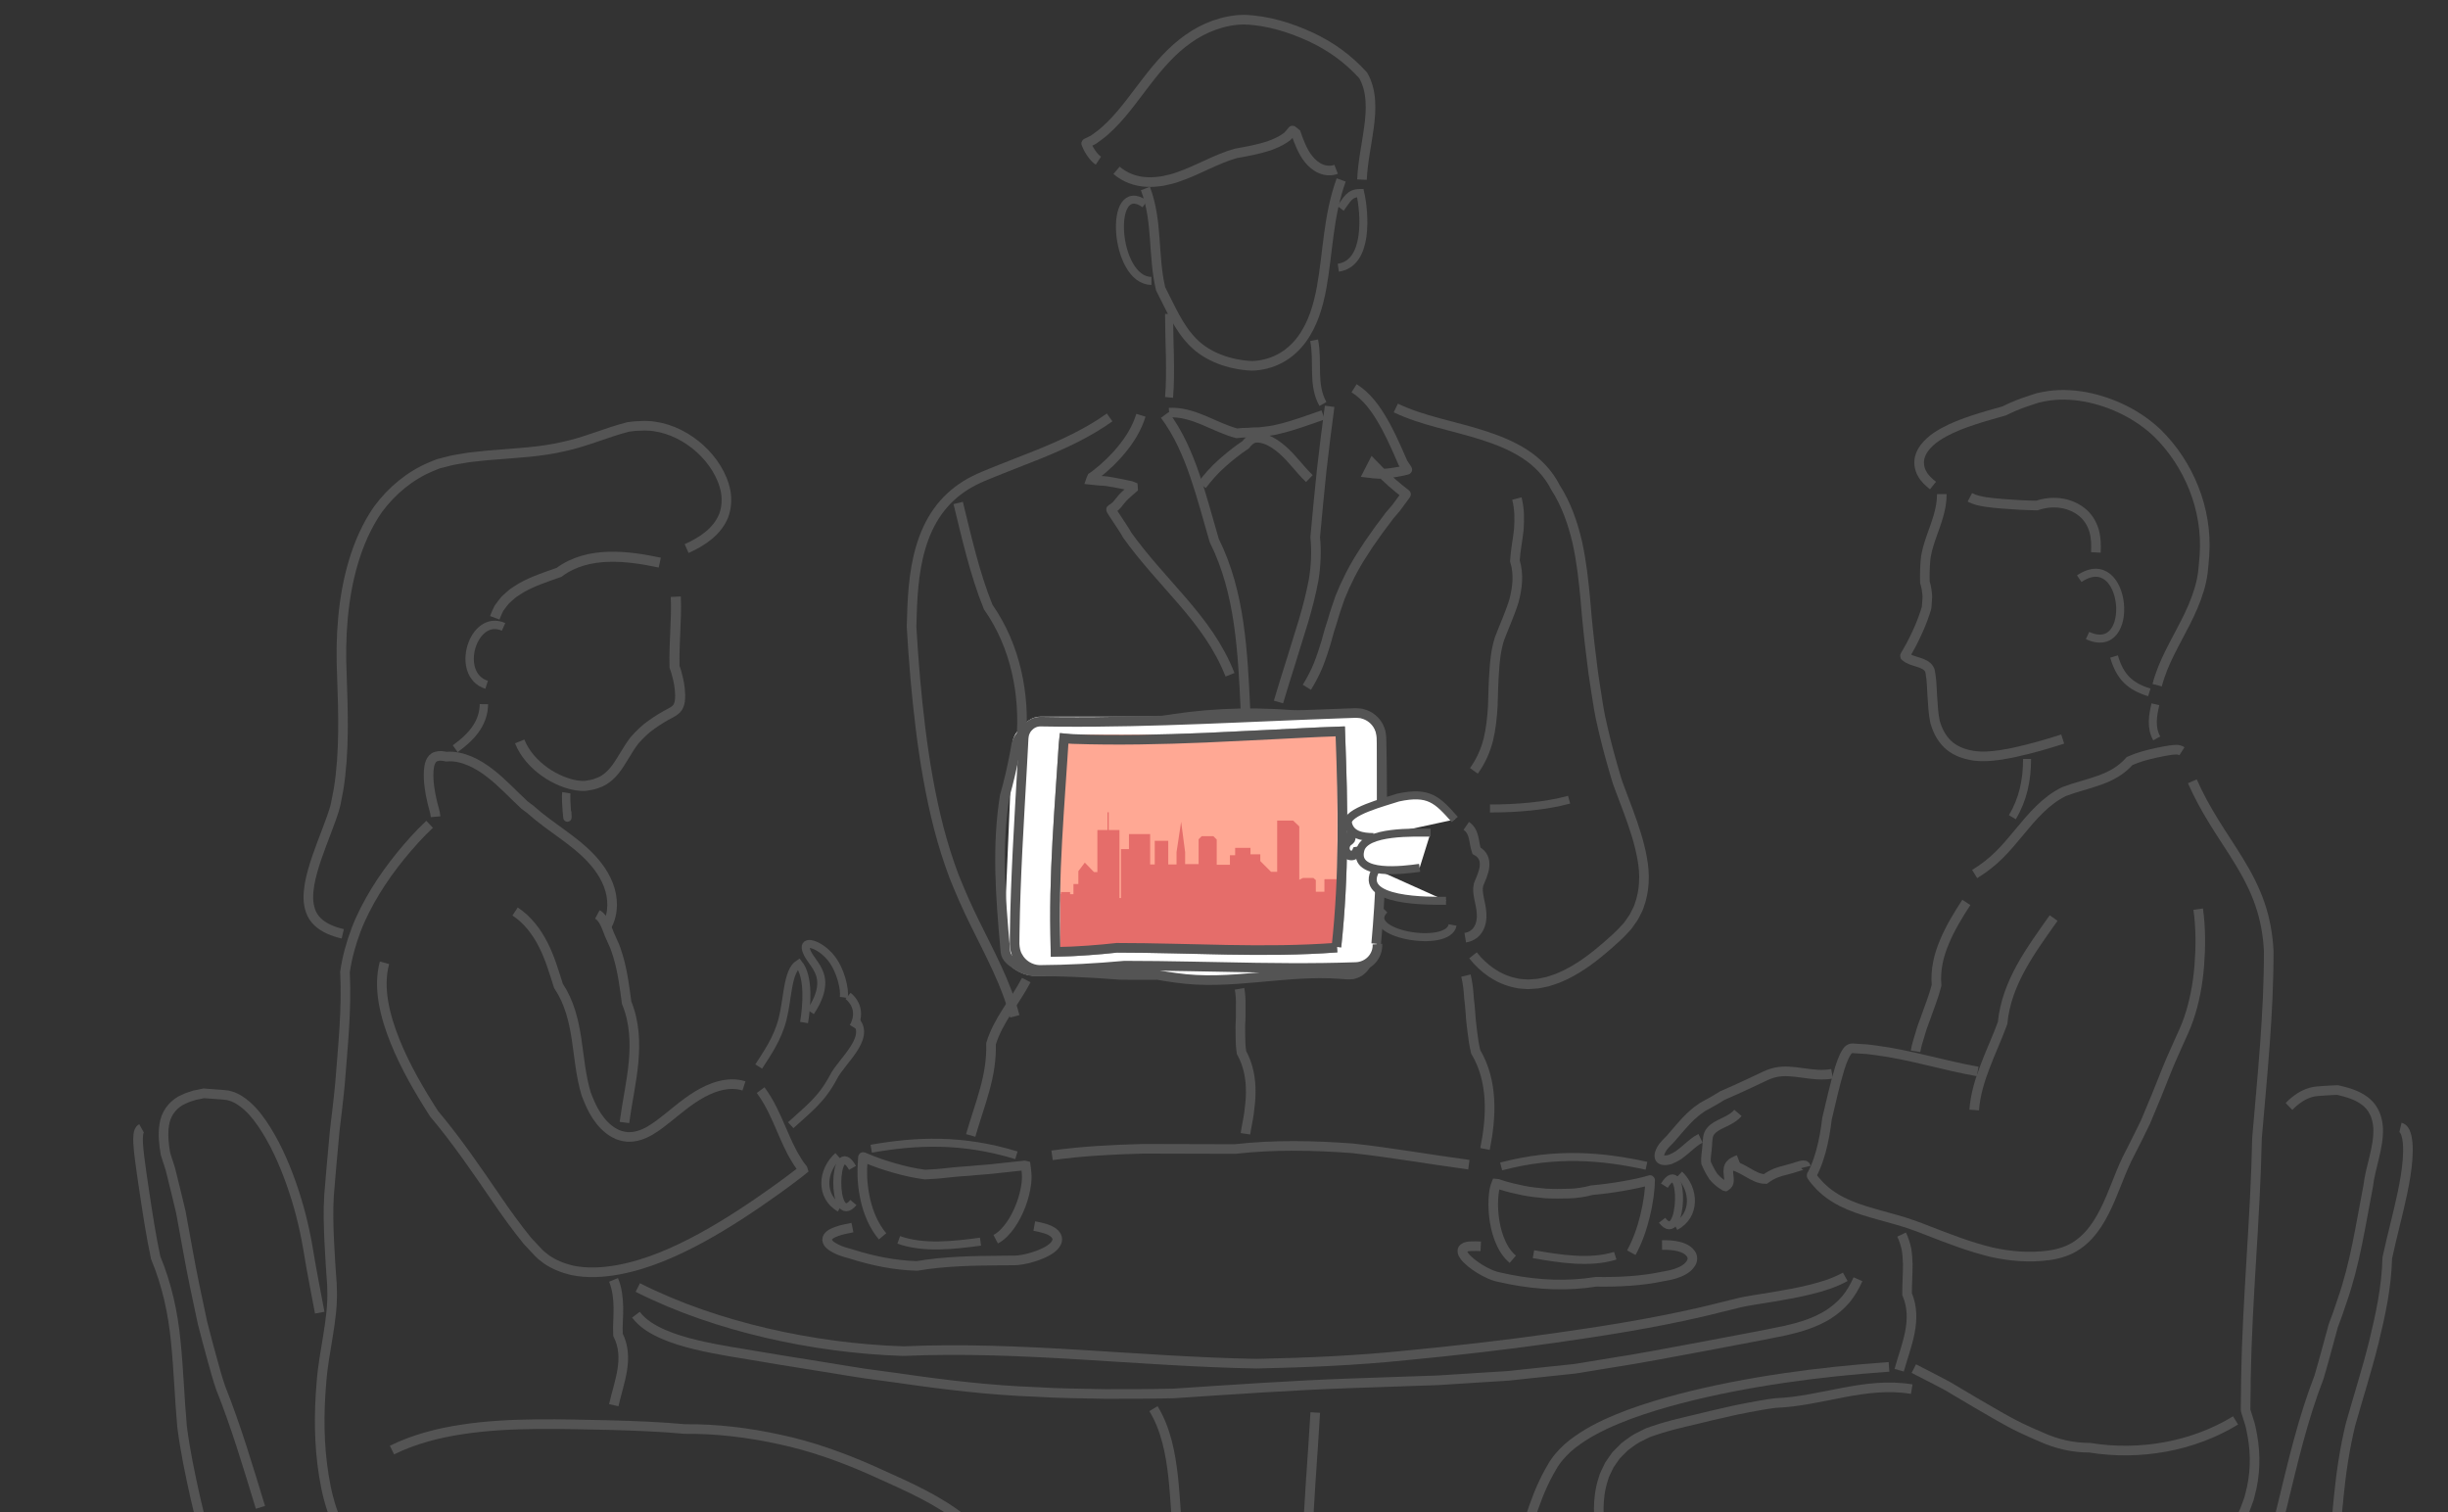<?xml version="1.0" encoding="utf-8"?>
<!-- Generator: Adobe Illustrator 16.0.0, SVG Export Plug-In . SVG Version: 6.00 Build 0)  -->
<!DOCTYPE svg PUBLIC "-//W3C//DTD SVG 1.1//EN" "http://www.w3.org/Graphics/SVG/1.1/DTD/svg11.dtd">
<svg version="1.1" id="Layer_2" xmlns="http://www.w3.org/2000/svg" xmlns:xlink="http://www.w3.org/1999/xlink" x="0px" y="0px"
	 width="458.977px" height="283.485px" viewBox="0 0 458.977 283.485" enable-background="new 0 0 458.977 283.485"
	 xml:space="preserve">
<rect x="0" y="0" width="458.977" height="283.485" fill="#333333" stroke="none"/>
<g>
	<g>
		<g>
			<path fill="#FFFFFF" d="M256.736,178.925c0,2.193-1.757,3.974-3.923,3.974h-59.098c-2.167,0-5.58-2.083-5.58-4.277l1.658-38.896
				c0-2.195,1.755-3.974,3.922-3.974l58.48-0.972c2.166,0,4.541,2.75,4.541,4.945V178.925z"/>
			<g>
				<path fill="none" stroke="#545454" stroke-width="1.802" stroke-miterlimit="10" d="M256.626,178.925
					c0,0-0.015,0.299-0.104,0.861c-0.137,0.545-0.447,1.386-1.294,2.104c-0.4,0.382-0.986,0.625-1.633,0.782
					c-0.655,0.081-1.417,0.018-2.241-0.055c-10.403-0.787-20.653,2.213-30.937,0.695c-1.135-0.143-2.267-0.326-3.396-0.531
					c-0.826,0.002-1.661,0.005-2.504,0.008c-0.738,0-1.482,0-2.232,0c-0.751-0.008-1.508-0.015-2.273-0.021
					c-2.942-0.234-5.854-0.41-8.749-0.527c-1.447-0.059-2.891-0.102-4.331-0.131l-2.16-0.032l-1.074-0.009
					c-0.278-0.016-0.571-0.044-0.873-0.127c-0.963-0.236-1.931-0.736-2.709-1.375c-0.461-0.289-0.885-0.64-1.188-1.058
					c-0.319-0.431-0.424-0.854-0.456-1.524c-0.107-1.229-0.215-2.455-0.322-3.677c-0.205-2.444-0.385-4.876-0.504-7.3
					c-0.239-4.849-0.236-9.668,0.291-14.511c0.117-1.076,0.26-2.153,0.431-3.233c0.756-2.658,1.379-5.328,1.878-8.007l0.182-1.005
					l0.086-0.502l0.105-0.415c0.128-0.545,0.418-0.993,0.758-1.366c0.344-0.374,0.782-0.622,1.219-0.785
					c0.229-0.056,0.45-0.118,0.682-0.13c0.241,0.008,0.423-0.018,0.808,0.007c5.392,0.207,10.79-0.04,16.183-0.657
					c1.079-0.122,2.157-0.261,3.235-0.41c8.493-1.893,16.899-2.559,25.435-2.171c1.22,0.057,2.441,0.133,3.667,0.231
					c1.911,0.106,3.813,0.151,5.707,0.155c0.946-0.008,1.892-0.016,2.834-0.023l0.707-0.013l0.358-0.006l0.437,0.03
					c0.567,0.081,1.082,0.284,1.55,0.54c0.927,0.528,1.67,1.268,2.26,2.119c0.571,0.844,1.02,1.896,1.019,3.009
					c0.032,1.872,0.064,3.74,0.097,5.608v3.201c-0.908,10.192,2.092,20.101-0.48,30.224"/>
			</g>
		</g>
		<g>
			<path fill="#FFFFFF" d="M258.157,176.973c0,2.167-1.757,3.923-3.923,3.923h-59.098c-2.166,0-3.922-1.756-3.922-3.923v-38.7
				c0-2.166,1.756-3.923,3.922-3.923h59.098c2.166,0,3.923,1.757,3.923,3.923V176.973z"/>
			<g>
				<path fill="none" stroke="#545454" stroke-width="1.802" stroke-miterlimit="10" d="M258.252,177
					c0.07,1.057-0.325,2.159-1.081,2.961c-0.745,0.812-1.853,1.304-2.98,1.334c-2.058,0.072-4.117,0.118-6.178,0.145
					c-4.121,0.053-8.247,0.025-12.377-0.034c-8.26-0.12-16.533-0.37-24.807-0.37c-5.368,0.489-10.588,0.774-15.977,0.804
					c-1.646-0.068-3.243-1.03-4.01-2.505c-0.432-0.712-0.576-1.556-0.616-2.368l0.021-1.974c0.037-2.632,0.107-5.26,0.201-7.889
					c0.188-5.257,0.469-10.514,0.766-15.793c0.149-2.639,0.298-5.284,0.447-7.937c0.071-1.326,0.143-2.655,0.214-3.985l0.051-0.999
					c0.036-0.313,0.072-0.554,0.137-0.821c0.175-0.505,0.423-0.987,0.813-1.343c0.613-0.643,1.449-0.977,2.349-0.939l3.355,0.045
					c2.236,0.019,4.469,0.018,6.701,0.001c4.463-0.035,8.919-0.136,13.371-0.274c8.903-0.276,17.79-0.705,26.687-1.063l6.674-0.251
					l1.67-0.057c0.283-0.006,0.536-0.031,0.884,0.003c0.326,0.021,0.656,0.038,0.97,0.149c1.275,0.333,2.396,1.246,2.987,2.456
					c0.158,0.296,0.234,0.631,0.347,0.949c0.071,0.328,0.095,0.668,0.135,1.004l0.039,1.677l0.058,3.346
					c0.016,2.231,0.031,4.465,0.046,6.7c-0.007,8.942-0.309,17.922-1.127,26.963"/>
			</g>
		</g>
		<g>
			<rect x="198.798" y="137.697" fill="#FF8D85" width="51.906" height="39.853"/>
			<g>
				<path fill="none" stroke="#999999" stroke-width="1.802" stroke-miterlimit="10" d="M250.681,177.648
					c-13.697,1.041-27.488,0.041-41.278,0.041c-1.778,0.199-3.55,0.359-5.318,0.484c-0.884,0.054-1.767,0.108-2.647,0.162
					l-0.661,0.032l-0.918,0.03l-1.96,0.051l-0.066-3.395l-0.029-2.49c-0.007-1.659,0.008-3.316,0.041-4.973
					c0.066-3.312,0.207-6.62,0.386-9.931s0.399-6.624,0.625-9.948c0.112-1.663,0.225-3.328,0.338-4.997l0.165-2.506l0.04-0.624
					l0.04-0.415l0.078-0.754l0.771,0.071l0.353,0.035l0.561,0.034c8.298,0.277,16.552,0.093,24.792-0.249l12.354-0.593l6.177-0.313
					l3.089-0.148l3.672-0.138l0.189,5.529l0.14,4.954c0.073,3.305,0.103,6.613,0.069,9.93c-0.067,6.631-0.387,13.289-1.114,19.988"
					/>
			</g>
		</g>
		<g>
			<circle fill="#FFFFFF" cx="254.078" cy="157.623" r="1.917"/>
			<g>
				<path fill="none" stroke="#545454" stroke-width="1.802" stroke-miterlimit="10" d="M256.093,157.625
					c0.529,0.494,0.295,1.237-0.175,1.567c-0.479,0.367-1.062,0.385-1.52,0.456c-0.233,0.541-0.73,0.793-1.164,0.725
					c-0.448-0.037-0.812-0.386-0.979-0.788c-0.17-0.411-0.132-0.894,0.04-1.267c0.182-0.382,0.466-0.646,0.737-0.782
					c0.28-0.229,0.208-0.383,0.248-0.813c0.03-0.401,0.274-1.022,0.881-1.365c0.576-0.359,1.487-0.316,2.002,0.24
					c0.532,0.517,0.54,1.549-0.304,2.023"/>
			</g>
		</g>
	</g>
	<g>
		<defs>
			<rect id="SVGID_3_" x="198.798" y="137.697" width="51.906" height="39.853"/>
		</defs>
		<clipPath id="SVGID_2_">
			<use xlink:href="#SVGID_3_"  overflow="visible"/>
		</clipPath>
		<rect x="198.798" y="137.697" clip-path="url(#SVGID_2_)" fill="#FFA894" width="51.906" height="39.853"/>
		<path clip-path="url(#SVGID_2_)" fill-rule="evenodd" clip-rule="evenodd" fill="#E56D6A" d="M263.847,168.791l-3.797-0.115
			v-1.438h-1.667v0.231h-0.634v-4.487l-0.689-0.978l-0.806,0.978v4.487h-0.345v-3.452h-0.173v-0.287h-1.898v-0.862h-3.049v1.955
			h-2.473v2.358h-1.611v-2.186l-0.46-0.401h-1.956l-0.689,0.344v-10.009l-1.15-1.093h-2.992v9.606h-1.15l-2.012-2.014v-1.265h-1.841
			v-1.209h-2.877v1.381H230.6v1.783h-2.474v-4.717l-0.633-0.634h-2.186l-0.575,0.575v4.66h-2.531v-2.243l-0.748-5.695l-0.864,5.695
			v2.301h-1.553v-4.429h-2.531v4.429h-0.863v-5.694h-3.969v2.817h-1.495v9.491h-0.288v-13.057h-2.013v-3.336h-0.229v3.336h-1.899
			v7.88h-0.632l-1.725-1.782l-1.208,1.61v2.415h-0.921v1.898h-0.632v-0.403h-1.726v0.347h-0.517v-4.487l-0.634-0.862l-0.804,0.862
			v4.487h-0.46v-3.682h-2.128v-1.15h-2.934v2.301h-2.301v2.07h-1.841v-1.955l-0.633-0.518h-1.38l0.115,4.486h78.401"/>
		<polygon clip-path="url(#SVGID_2_)" fill-rule="evenodd" clip-rule="evenodd" fill="#E56D6A" points="251.056,168.247 
			251.958,178.456 196.856,178.307 197.907,168.397 		"/>
	</g>
	<g>
		<path fill="none" stroke="#545454" stroke-width="1.802" stroke-miterlimit="10" d="M250.681,177.648
			c-13.697,1.041-27.488,0.041-41.278,0.041c-1.778,0.199-3.55,0.359-5.318,0.484c-0.884,0.054-1.767,0.108-2.647,0.162
			l-0.661,0.032l-0.918,0.03l-1.96,0.051l-0.066-3.395l-0.029-2.49c-0.007-1.659,0.008-3.316,0.041-4.973
			c0.066-3.312,0.207-6.62,0.386-9.931s0.399-6.624,0.625-9.948c0.112-1.663,0.225-3.328,0.338-4.997l0.165-2.506l0.04-0.624
			l0.04-0.415l0.078-0.754l0.771,0.071l0.353,0.035l0.561,0.034c8.298,0.277,16.552,0.093,24.792-0.249l12.354-0.593l6.177-0.313
			l3.089-0.148l3.672-0.138l0.189,5.529l0.14,4.954c0.073,3.305,0.103,6.613,0.069,9.93c-0.067,6.631-0.387,13.289-1.114,19.988"/>
	</g>
</g>
<g>
	<path fill="none" stroke="#545454" stroke-width="1.885" stroke-miterlimit="10" d="M126.701,111.865
		c0.112,2.241,0.001,4.337-0.094,6.526c-0.098,2.18-0.187,4.403-0.14,6.609c0.272,0.702,0.446,1.426,0.624,2.114
		c0.172,0.684,0.291,1.377,0.364,2.085c0.06,0.728,0.116,1.392,0.006,2.261c-0.088,0.519-0.251,1.031-0.608,1.412
		c-0.364,0.378-0.79,0.618-1.073,0.769c-1.218,0.634-2.402,1.342-3.584,2.183c-1.195,0.81-2.264,1.885-3.237,2.975
		c-1.489,1.945-2.425,4.043-3.818,5.741c-0.699,0.841-1.549,1.593-2.62,2.069c-0.535,0.214-1.1,0.443-1.694,0.539
		c-0.581,0.127-1.218,0.241-1.843,0.185c-1.263-0.062-2.486-0.415-3.636-0.876c-1.153-0.467-2.239-1.066-3.236-1.781
		c-1.983-1.424-3.722-3.3-4.675-5.678"/>
</g>
<path fill="none" stroke="#545454" stroke-width="1.569" stroke-miterlimit="10" d="M106.343,152.147
	c0.222,3.564-0.346-2.368-0.16-3.522"/>
<path fill="none" stroke="#545454" stroke-width="1.569" stroke-miterlimit="10" d="M94.412,117.527
	c-5.74-2.585-9.261,8.927-3.177,10.858"/>
<g>
	<path fill="none" stroke="#545454" stroke-width="1.885" stroke-miterlimit="10" d="M92.767,115.823
		c0.219-0.588,0.467-1.191,0.77-1.768c0.367-0.524,0.757-1.047,1.176-1.543c0.467-0.441,0.953-0.87,1.447-1.285
		c0.523-0.372,1.072-0.708,1.614-1.048c2.237-1.26,4.66-2.034,7.025-2.869c2.744-2.055,6.013-2.819,9.253-2.923
		c3.252-0.099,6.539,0.43,9.648,1.089"/>
</g>
<g>
	<path fill="none" stroke="#545454" stroke-width="1.802" stroke-miterlimit="10" d="M128.738,102.845
		c1.489-0.673,2.915-1.463,4.139-2.473c1.223-1.005,2.22-2.249,2.793-3.669c0.544-1.432,0.652-3.002,0.393-4.532
		c-0.286-1.529-0.903-3.007-1.731-4.362c-1.664-2.714-4.153-4.965-7.048-6.414c-1.45-0.721-3.014-1.233-4.625-1.455
		c-0.402-0.067-0.807-0.102-1.214-0.111c-0.406-0.033-0.814-0.02-1.224,0.004l-1.227,0.057l-1.22,0.149
		c-4.11,1.051-7.952,2.811-12.162,3.697c-4.192,0.976-8.421,1.167-12.564,1.51c-1.037,0.086-2.08,0.152-3.107,0.282
		c-1.032,0.115-2.073,0.205-3.091,0.401c-1.027,0.164-2.061,0.319-3.06,0.609l-1.524,0.384c-0.498,0.159-0.966,0.394-1.456,0.588
		c-3.898,1.609-7.356,4.466-9.956,7.998c-2.101,3.023-3.568,6.419-4.602,9.888c-1.032,3.476-1.638,7.042-1.961,10.607
		c-0.324,3.567-0.348,7.144-0.188,10.69c0.123,3.543,0.244,7.088,0.199,10.646c-0.046,3.557-0.257,7.133-0.832,10.69l-0.516,2.662
		c-0.202,0.916-0.501,1.793-0.795,2.643c-0.601,1.701-1.258,3.347-1.876,4.999c-0.611,1.65-1.21,3.3-1.669,4.968
		c-0.464,1.665-0.808,3.356-0.802,5.026c0.03,1.646,0.479,3.31,1.725,4.479c1.216,1.185,2.964,1.854,4.73,2.265"/>
</g>
<g>
	<path fill="none" stroke="#545454" stroke-width="1.802" stroke-miterlimit="10" d="M81.67,153.116
		c-0.079-0.926-0.43-1.837-0.634-2.774c-0.228-0.938-0.416-1.895-0.538-2.873c-0.12-0.978-0.188-1.977-0.117-2.992
		c0.042-0.515,0.105-1.004,0.308-1.545c0.191-0.512,0.573-0.976,1.105-1.111c0.645-0.206,1.308-0.09,1.891,0.033
		c1.572-0.152,3.084,0.256,4.43,0.822c1.355,0.58,2.584,1.368,3.735,2.256c2.308,1.778,4.293,3.959,6.46,5.963
		c0.24,0.192,0.483,0.38,0.736,0.562l0.36,0.256c0.031,0.021,0.053,0.046,0.086,0.077l0.169,0.152
		c0.453,0.403,0.92,0.791,1.388,1.169c0.943,0.754,1.913,1.466,2.887,2.177c1.951,1.418,3.946,2.823,5.756,4.511
		c1.799,1.678,3.438,3.673,4.365,6.086c0.938,2.378,1.023,5.238-0.188,7.533"/>
</g>
<g>
	<path fill="none" stroke="#545454" stroke-width="1.802" stroke-miterlimit="10" d="M96.577,170.885
		c2.31,1.518,4.05,3.79,5.283,6.246c1.259,2.462,2.017,5.107,2.844,7.692c2.041,3.058,2.855,6.476,3.379,9.875
		c0.524,3.408,0.783,6.921,1.818,10.395c0.549,1.396,1.099,2.777,1.966,4.079c0.849,1.285,1.946,2.509,3.393,3.278
		c0.706,0.401,1.522,0.608,2.31,0.688c0.799,0.042,1.578-0.051,2.298-0.284c1.45-0.437,2.67-1.272,3.839-2.12
		c2.322-1.732,4.447-3.738,7.017-5.309c1.279-0.781,2.669-1.46,4.176-1.851c1.495-0.392,3.138-0.465,4.586,0.009"/>
</g>
<g>
	<path fill="none" stroke="#545454" stroke-width="1.802" stroke-miterlimit="10" d="M72.089,180.501
		c-0.667,2.476-0.603,5.009-0.178,7.472c0.431,2.468,1.212,4.885,2.16,7.248c1.903,4.734,4.515,9.214,7.298,13.557
		c4.333,5.153,7.977,10.519,11.668,15.909c1.837,2.702,3.749,5.344,5.83,7.921c0.551,0.611,1.13,1.206,1.703,1.817
		c0.296,0.296,0.558,0.629,0.887,0.898l1.015,0.796c1.427,0.975,3.079,1.631,4.781,2.033c2.887,0.6,5.826,0.41,8.627-0.096
		c2.81-0.514,5.516-1.373,8.124-2.413c5.214-2.104,10.056-4.896,14.712-7.897c2.328-1.505,4.608-3.073,6.853-4.681
		c1.117-0.812,2.234-1.62,3.327-2.455l0.82-0.626l0.482-0.381l0.385-0.312c-0.033-0.138-0.225-0.311-0.327-0.464l-0.367-0.477
		c-0.047-0.05-0.151-0.224-0.247-0.379l-0.284-0.464c-0.375-0.62-0.764-1.236-1.064-1.88c-0.66-1.272-1.207-2.567-1.765-3.847
		c-1.098-2.561-2.199-5.09-3.916-7.409"/>
</g>
<g>
	<path fill="none" stroke="#545454" stroke-width="1.802" stroke-miterlimit="10" d="M111.998,171.437
		c0.675,0.363,1.121,1.063,1.444,1.734c0.328,0.682,0.554,1.39,0.82,2.024c0.266,0.589,0.61,1.323,0.888,1.989
		c0.304,0.679,0.495,1.399,0.732,2.101c0.851,2.849,1.216,5.788,1.605,8.692c1.504,3.645,1.634,7.49,1.292,11.219
		c-0.351,3.747-1.201,7.441-1.705,11.246"/>
</g>
<g>
	<path fill="none" stroke="#545454" stroke-width="1.802" stroke-miterlimit="10" d="M80.548,154.539
		c-1.985,1.854-3.771,3.877-5.476,5.961c-1.697,2.092-3.274,4.281-4.683,6.586c-1.399,2.307-2.663,4.717-3.631,7.257
		c-0.957,2.541-1.69,5.181-2.076,7.881c0.349,7.154-0.406,13.981-0.933,20.921c-0.166,1.729-0.355,3.458-0.559,5.19
		c-0.199,1.732-0.443,3.468-0.575,5.21c-0.317,3.484-0.651,6.991-0.922,10.532c-0.192,2.972-0.09,5.931,0.049,8.883
		c0.069,1.477,0.154,2.951,0.251,4.425l0.156,2.208c0.055,0.736,0.128,1.478,0.113,2.179c0.207,5.743-1.58,11.575-1.993,17.404
		c-0.512,5.842-0.473,11.709,0.442,17.398c0.444,2.845,1.125,5.655,2.223,8.327c0.276,0.665,0.594,1.313,0.891,1.979
		c0.367,0.619,0.662,1.302,1.082,1.897c0.775,1.247,1.667,2.436,2.84,3.439"/>
</g>
<g>
	<path fill="none" stroke="#545454" stroke-width="1.802" stroke-miterlimit="10" d="M115.033,239.951
		c0.682,1.641,0.859,3.367,0.905,5.095c0.047,1.729-0.174,3.469-0.071,5.188c2.196,4.397,0.199,8.784-0.792,13.211"/>
</g>
<g>
	<path fill="none" stroke="#545454" stroke-width="1.802" stroke-miterlimit="10" d="M73.493,271.849
		c4.15-2.036,8.707-3.22,13.288-3.89c4.589-0.697,9.23-0.91,13.856-0.963c4.63-0.05,9.251,0.092,13.873,0.182
		c4.628,0.122,9.255,0.307,13.866,0.725c6.004-0.047,11.966,0.675,17.776,1.953c5.82,1.228,11.462,3.241,16.865,5.602
		c5.325,2.433,10.858,4.693,15.721,8.093c2.413,1.697,4.616,3.71,6.277,6.097c1.673,2.375,2.753,5.106,3.294,7.925
		c0.104,0.596,0.267,1.166,0.331,1.777l0.161,1.849"/>
</g>
<g>
	<path fill="none" stroke="#545454" stroke-width="1.802" stroke-miterlimit="10" d="M26.539,211.539
		c-0.447,0.246-0.549,0.729-0.61,1.216c-0.061,0.485-0.052,0.99-0.033,1.494c0.046,1.01,0.176,2.029,0.301,3.048
		c0.261,2.039,0.567,4.088,0.873,6.145c0.617,4.111,1.248,8.249,2.116,12.334c2.098,5.062,3.236,10.271,3.757,15.6
		c0.544,5.282,0.707,10.651,1.188,16.044c0.567,4.495,1.493,8.898,2.474,13.283c0.503,2.19,1.044,4.376,1.596,6.562
		c0.564,2.183,0.95,4.395,1.423,6.605c0.429,2.216,0.925,4.433,1.224,6.68"/>
</g>
<g>
	<path fill="none" stroke="#545454" stroke-width="1.802" stroke-miterlimit="10" d="M119.578,241.378
		c7.667,3.863,15.809,6.589,24.175,8.548c8.368,1.941,16.967,3.099,25.602,3.378c22.399-0.969,43.847,1.953,66.258,2.355
		c9.374-0.194,18.716-0.593,27.971-1.549c9.266-0.891,18.51-1.938,27.713-3.244c9.199-1.307,18.375-2.744,27.42-4.829
		c2.269-0.501,4.52-1.13,6.792-1.658c1.103-0.291,2.361-0.518,3.497-0.692l3.465-0.557c2.304-0.379,4.6-0.798,6.87-1.355
		s4.525-1.236,6.623-2.402"/>
</g>
<g>
	<path fill="none" stroke="#545454" stroke-width="1.802" stroke-miterlimit="10" d="M197.255,216.594
		c5.663-0.791,11.379-1.074,17.105-1.227c5.73,0.016,11.471,0.03,17.209,0.045c7.413-0.835,14.732-0.672,22.012-0.134
		c7.273,0.8,14.494,2.09,21.817,3.07"/>
</g>
<path fill="none" stroke="#545454" stroke-width="1.569" stroke-miterlimit="10" d="M90.728,132.015
	c-0.054,3.224-1.802,5.773-5.377,8.354"/>
<g>
	<path fill="none" stroke="#545454" stroke-width="1.802" stroke-miterlimit="10" d="M59.945,246.094c0,0-0.367-1.938-1.048-5.529
		c-0.344-1.796-0.748-4.01-1.177-6.639c-0.704-4.153-1.764-8.232-3.166-12.185c-1.408-3.938-3.135-7.803-5.472-11.199
		c-1.168-1.681-2.532-3.257-4.178-4.279c-0.394-0.288-0.843-0.443-1.262-0.652c-0.449-0.115-0.874-0.305-1.34-0.317
		c-0.429-0.061-0.963-0.092-1.485-0.126l-1.559-0.113l-0.779-0.062l-0.268-0.021l-0.28,0.061l-1.45,0.297l-1.38,0.448
		c-0.438,0.184-0.85,0.409-1.286,0.604c-1.599,0.94-2.758,2.529-3.027,4.528c-0.262,1.738-0.086,3.598,0.24,5.404
		c0.361,1.293,0.893,2.533,1.165,3.872c0.285,1.157,0.572,2.324,0.861,3.5c0.283,1.18,0.568,2.368,0.857,3.57
		c0.879,4.676,1.643,9.318,2.606,13.904c0.486,2.293,0.971,4.579,1.454,6.861c0.562,2.27,1.189,4.523,1.803,6.776
		c0.497,1.802,0.982,3.612,1.583,5.354c2.945,7.371,5.188,14.979,7.473,22.44"/>
</g>
<g>
	<g>
		<path fill="none" stroke="#545454" stroke-width="1.802" stroke-miterlimit="10" d="M450.064,211.37
			c0.563,0.13,0.898,0.769,1.041,1.262c0.172,0.527,0.249,1.063,0.304,1.597c0.1,1.068,0.059,2.126-0.016,3.177
			c-0.161,2.102-0.526,4.167-0.951,6.215c-0.858,4.097-1.979,8.128-2.847,12.213c-0.144,5.491-1.271,10.655-2.521,15.795
			c-1.286,5.175-2.924,10.268-4.391,15.486c-1.059,4.406-1.739,8.863-2.178,13.356c-0.231,2.242-0.425,4.487-0.607,6.73
			c-0.196,2.242-0.192,4.509-0.309,6.749c-0.072,2.246-0.245,4.479-0.312,6.714"/>
	</g>
	<g>
		<path fill="none" stroke="#545454" stroke-width="1.802" stroke-miterlimit="10" d="M429.164,207.435c0,0,0.078-0.076,0.23-0.225
			c0.153-0.146,0.371-0.379,0.696-0.641c0.632-0.53,1.636-1.313,3.172-1.769c0.766-0.231,1.667-0.241,2.663-0.323
			c0.497-0.028,1.018-0.059,1.561-0.09c0.263-0.011,0.53-0.022,0.804-0.034c0.248,0.046,0.518,0.133,0.803,0.205
			c1.771,0.427,3.516,1.083,4.799,2.273c1.281,1.189,1.907,2.921,1.987,4.718c0.126,3.656-1.448,7.189-1.874,10.852
			c-1.406,7.229-2.436,14.518-4.907,21.527c-0.514,1.551-1.035,3.095-1.63,4.611c-0.311,1.141-0.625,2.294-0.942,3.458
			c-0.279,1.019-0.562,2.046-0.847,3.081c-0.296,1.033-0.571,2.081-0.894,3.129c-3.061,7.896-4.912,16.006-6.856,23.978
			l-1.178,4.783"/>
	</g>
</g>
<g>
	<path fill="none" stroke="#545454" stroke-width="1.802" stroke-miterlimit="10" d="M119.23,246.477
		c1.297,1.716,3.198,2.811,5.127,3.663c1.949,0.85,4,1.454,6.073,1.951c4.15,1.011,8.389,1.587,12.639,2.323
		c4.236,0.739,8.478,1.357,12.716,2.068c2.121,0.334,4.235,0.722,6.363,1.021l6.391,0.869c8.515,1.239,17.062,2.27,25.677,2.58
		c4.299,0.286,8.611,0.279,12.92,0.386c4.31,0.005,8.623,0.002,12.933-0.103c11.124-0.731,22.141-1.51,33.154-1.9
		c5.491-0.189,10.972-0.378,16.446-0.567l8.184-0.523l4.093-0.251c1.365-0.076,2.717-0.276,4.076-0.406l8.156-0.861
		c1.367-0.102,2.703-0.396,4.056-0.599l4.051-0.664c5.415-0.825,10.814-1.897,16.226-2.885c5.411-1.049,10.824-1.996,16.271-3.137
		c2.711-0.619,5.466-1.433,7.95-2.967c1.229-0.777,2.365-1.736,3.333-2.86c0.947-1.143,1.689-2.437,2.285-3.788"/>
</g>
<path fill="none" stroke="#545454" stroke-width="1.5" stroke-miterlimit="10" d="M142.253,199.949c1.491-2.361,3.539-5.145,4.5-9
	c0.973-3.901,0.862-8.867,3-10.25c2,2.5,1.5,8,1,11"/>
<path fill="none" stroke="#545454" stroke-width="1.5" stroke-miterlimit="10" d="M151.956,189.709
	c4.899-7.4-0.582-9.104-0.89-12.03c-0.158-1.503,2.815-0.488,4.747,1.92c1.83,2.281,2.625,5.88,2.397,7.4"/>
<path fill="none" stroke="#545454" stroke-width="1.5" stroke-miterlimit="10" d="M159.003,186.699
	c2.401,2.022,1.763,4.576,0.965,5.853"/>
<path fill="none" stroke="#545454" stroke-width="1.5" stroke-miterlimit="10" d="M160.503,191.449c2.75,3.25-2.75,7.5-4.25,10.5
	c-2.25,4.25-4.75,6-8,9"/>
<g>
	<g>
		<path fill="none" stroke="#545454" stroke-width="1.802" stroke-miterlimit="10" d="M364.074,92.64
			c0.018,2.922-1.141,5.63-2.048,8.241c-0.228,0.659-0.421,1.324-0.62,1.993c-0.118,0.677-0.349,1.35-0.38,2.047
			c-0.134,1.384-0.162,2.813-0.125,4.233c0.145,0.456,0.263,0.913,0.32,1.391c0.057,0.471,0.159,0.961,0.135,1.434
			c-0.018,0.475-0.049,0.952-0.093,1.43l-0.036,0.358c-0.01,0.139-0.035,0.285-0.095,0.44l-0.202,0.649
			c-0.56,1.722-1.278,3.379-2.085,5.005c-0.401,0.808-0.851,1.675-1.197,2.23l-0.309,0.538l-0.166,0.295
			c-0.052,0.06-0.014,0.086,0.023,0.114l0.098,0.089c0.271,0.234,0.618,0.424,1.024,0.583c0.853,0.325,1.805,0.511,2.526,0.917
			c0.36,0.2,0.638,0.453,0.824,0.745c0.106,0.149,0.149,0.303,0.192,0.437c0.034,0.173,0.078,0.341,0.098,0.541
			c0.229,1.315,0.244,2.856,0.342,4.354c0.1,1.518,0.172,3.037,0.504,4.644c0.466,1.614,1.202,3.068,2.368,4.173
			c1.155,1.095,2.603,1.695,4.057,2.004c1.486,0.348,2.897,0.326,4.371,0.186c0.732-0.101,1.46-0.146,2.185-0.306
			c0.727-0.122,1.452-0.234,2.168-0.42c2.887-0.632,5.709-1.438,8.783-2.427"/>
	</g>
	<g>
		<path fill="none" stroke="#545454" stroke-width="1.802" stroke-miterlimit="10" d="M362.419,91.026
			c-0.78-0.628-1.576-1.316-2.077-2.279c-0.518-0.937-0.694-2.163-0.329-3.244c0.348-1.084,1.066-1.949,1.839-2.656
			c0.778-0.718,1.653-1.276,2.548-1.772c1.794-0.991,3.692-1.699,5.603-2.331c1.91-0.632,3.843-1.167,5.771-1.711
			c1.179-0.591,2.384-1.1,3.602-1.541c0.608-0.222,1.221-0.425,1.829-0.619l0.922-0.289l0.991-0.212
			c2.641-0.519,5.3-0.431,7.868,0.036c5.115,0.972,9.948,3.391,13.543,6.827c5.765,5.679,9.399,14.108,8.783,22.868
			c-0.093,1.082-0.168,2.168-0.294,3.261c-0.159,1.098-0.389,2.195-0.718,3.255c-0.641,2.13-1.555,4.144-2.532,6.077
			c-1.954,3.884-4.185,7.413-5.32,11.759"/>
	</g>
	<path fill="none" stroke="#545454" stroke-width="1.5" stroke-miterlimit="10" d="M389.84,108.487
		c8.998-6.066,10.812,14.938,1.555,10.658"/>
	<g>
		<path fill="none" stroke="#545454" stroke-width="1.802" stroke-miterlimit="10" d="M369.327,93.241
			c0.974,0.509,1.959,0.707,2.976,0.869c1.017,0.153,2.062,0.248,3.125,0.335c2.127,0.168,4.307,0.298,6.464,0.329
			c1.401-0.479,2.847-0.651,4.292-0.476c1.438,0.173,2.889,0.713,4.072,1.642c1.2,0.915,1.999,2.252,2.37,3.588
			c0.381,1.35,0.396,2.711,0.328,4.041"/>
	</g>
	<path fill="none" stroke="#545454" stroke-width="1.5" stroke-miterlimit="10" d="M396.364,123.081
		c1.128,3.87,3.023,5.61,6.611,6.729"/>
</g>
<g>
	<path fill="none" stroke="#545454" stroke-width="1.802" stroke-miterlimit="10" d="M409.093,140.843
		c-0.724-0.461-1.501-0.273-2.311-0.184c-0.806,0.118-1.637,0.294-2.477,0.472c-1.679,0.367-3.404,0.804-5.003,1.529
		c-1.64,1.847-3.556,2.852-5.678,3.617c-2.112,0.764-4.411,1.285-6.605,2.115c-3.498,1.684-6.04,4.752-8.479,7.695
		c-1.225,1.477-2.426,2.929-3.756,4.23c-1.329,1.316-2.776,2.445-4.555,3.546"/>
</g>
<g>
	<path fill="none" stroke="#545454" stroke-width="1.802" stroke-miterlimit="10" d="M359.147,197.096
		c0.182-1.119,0.52-2.112,0.826-3.137c0.284-1.038,0.648-2.046,1.037-3.054c0.701-2.044,1.543-4.064,2.076-6.171
		c-0.245-2.96,0.402-5.642,1.507-8.219c1.063-2.566,2.602-5.071,4.08-7.333"/>
</g>
<g>
	<path fill="none" stroke="#545454" stroke-width="1.802" stroke-miterlimit="10" d="M411.045,146.475
		c1.178,2.668,2.581,5.214,4.11,7.685c1.524,2.475,3.174,4.88,4.7,7.391c1.526,2.506,2.91,5.146,3.868,7.962
		c0.969,2.811,1.49,5.767,1.64,8.724c0.029,11.786-1.21,23.445-2.197,35.138c-0.303,15.188-1.82,30.002-2.069,44.85l-0.064,5.573
		l-0.006,0.348c0.004,0.084-0.018,0.19,0.008,0.258l0.185,0.6l0.423,1.357c0.322,0.891,0.461,1.834,0.647,2.76
		c0.684,3.715,0.548,7.566-0.448,11.165l-0.173,0.677l-0.239,0.658l-0.479,1.312c-0.341,0.864-0.789,1.685-1.183,2.521
		c-0.941,1.598-1.952,3.155-3.212,4.505c-1.19,1.408-2.636,2.566-4.107,3.63c-1.526,0.994-3.157,1.8-4.86,2.3"/>
</g>
<g>
	<path fill="none" stroke="#545454" stroke-width="1.802" stroke-miterlimit="10" d="M300.427,298.083
		c0.146-2.318,0.143-4.642,0.012-6.943l-0.177-2.763c-0.61-3.63-0.866-7.358,0.322-11.057l0.219-0.689
		c0.088-0.225,0.199-0.442,0.3-0.664l0.643-1.319l0.839-1.215l0.434-0.602l0.513-0.53l1.046-1.043
		c0.377-0.311,0.78-0.585,1.174-0.872c0.771-0.609,1.645-1.018,2.503-1.442l0.737-0.357l0.769-0.268l1.539-0.507
		c3.218-1.001,6.364-1.599,9.481-2.407c1.565-0.355,3.127-0.71,4.686-1.063c1.563-0.329,3.133-0.615,4.702-0.898
		c0.896-0.17,1.798-0.288,2.7-0.406c8.714-0.335,16.747-4.062,25.565-2.609"/>
</g>
<g>
	<path fill="none" stroke="#545454" stroke-width="1.802" stroke-miterlimit="10" d="M356.533,231.449
		c0.41,0.863,0.699,1.773,0.909,2.698c0.151,0.93,0.214,1.872,0.249,2.814c0.006,1.888-0.143,3.769-0.137,5.641
		c2.057,4.864-0.168,9.568-1.477,14.28"/>
</g>
<g>
	<path fill="none" stroke="#545454" stroke-width="1.802" stroke-miterlimit="10" d="M286.75,285.002
		c0.983-3.105,2.11-6.136,3.636-8.925l0.592-1.032c0.19-0.353,0.392-0.69,0.623-0.988c0.423-0.636,0.94-1.213,1.472-1.777
		c1.074-1.127,2.357-2.078,3.697-2.947c2.691-1.746,5.713-3.041,8.772-4.199c3.077-1.13,6.236-2.073,9.423-2.908
		c6.381-1.662,12.871-2.895,19.397-3.859c6.533-0.964,13.101-1.628,19.807-2.111"/>
</g>
<g>
	<path fill="none" stroke="#545454" stroke-width="1.802" stroke-miterlimit="10" d="M216.264,264.088
		c2.337,3.831,3.193,8.356,3.686,12.735c0.478,4.417,0.581,8.844,1.134,13.235"/>
</g>
<g>
	<path fill="none" stroke="#545454" stroke-width="1.802" stroke-miterlimit="10" d="M246.598,264.815
		c-0.249,4.375-0.566,8.676-0.859,13.044c-0.29,4.361-0.531,8.755-0.708,13.142"/>
</g>
<path fill="none" stroke="#545454" stroke-width="1.5" stroke-miterlimit="10" d="M380.057,142.284c0,4-0.764,7.59-2.764,10.924"/>
<g>
	<path fill="none" stroke="#545454" stroke-width="1.802" stroke-miterlimit="10" d="M370.791,200.873
		c-6.396-1.128-12.584-3.11-18.962-3.944c-0.798-0.09-1.593-0.24-2.396-0.264l-1.202-0.075l-0.603-0.039
		c-0.167-0.001-0.335-0.047-0.492-0.012c-0.649,0.121-0.991,0.787-1.351,1.496c-0.336,0.711-0.607,1.47-0.849,2.239
		c-0.951,3.09-1.619,6.287-2.388,9.449c-0.25,2.103-0.604,4.188-1.172,6.242c-0.283,1.026-0.63,2.043-1.063,3.04
		c-0.106,0.25-0.217,0.498-0.346,0.743l-0.129,0.264c-0.024,0.058-0.06,0.115-0.09,0.173c-0.245,0.234,0.052,0.428,0.173,0.624
		l0.16,0.224c0.068,0.101,0.14,0.199,0.224,0.286l0.479,0.543c0.3,0.38,0.663,0.697,1.014,1.025c0.701,0.658,1.491,1.22,2.317,1.731
		c1.661,1.015,3.529,1.75,5.468,2.358c1.938,0.613,3.944,1.119,5.944,1.695c2.007,0.559,3.979,1.269,5.907,2.037
		c3.878,1.504,7.783,3.035,11.945,4.047c3.493,0.772,7.155,1.091,10.784,0.589c1.767-0.242,3.727-0.81,5.281-1.896
		c1.581-1.064,2.816-2.499,3.807-4.011c1.964-3.061,3.1-6.403,4.43-9.628c0.337-0.805,0.677-1.609,1.055-2.397
		c0.37-0.79,0.814-1.549,1.19-2.342c0.775-1.572,1.578-3.119,2.324-4.69l2.016-4.833l1.954-4.879
		c0.646-1.626,1.39-3.239,2.103-4.854c0.722-1.653,1.467-3.124,2.013-4.743c1.11-3.208,1.741-6.609,2.013-10.071
		c0.264-3.464,0.292-6.997-0.209-10.558"/>
</g>
<g>
	<path fill="none" stroke="#545454" stroke-width="1.802" stroke-miterlimit="10" d="M370.144,208.101
		c0.208-2.889,1.066-5.653,2.1-8.32c1.017-2.683,2.242-5.286,3.221-7.978c0.742-7.63,5.331-13.676,9.572-19.692"/>
</g>
<g>
	<path fill="none" stroke="#545454" stroke-width="1.802" stroke-miterlimit="10" d="M343.494,201.312
		c-3.682,0.686-7.3-1.013-10.651-0.258c-0.842,0.186-1.62,0.521-2.449,0.929l-2.465,1.159c-1.641,0.784-3.31,1.509-4.973,2.24
		c-0.503,0.32-1.016,0.629-1.538,0.926c-0.511,0.285-1.019,0.568-1.524,0.851l-0.715,0.392l-0.657,0.479
		c-0.455,0.28-0.84,0.67-1.25,1.013c-0.416,0.336-0.767,0.771-1.165,1.139l-1.116,1.238l-1.114,1.293l-0.567,0.653l-0.274,0.308
		l-0.211,0.216c-0.586,0.598-1.269,1.212-1.64,2.309c-0.082,0.266-0.116,0.569-0.024,0.823c0.094,0.252,0.315,0.406,0.534,0.451
		c0.446,0.116,0.929,0.044,1.462-0.11c0.509-0.199,1.027-0.465,1.558-0.81l0.784-0.604l0.683-0.572
		c0.888-0.762,1.77-1.548,2.65-1.972"/>
</g>
<g>
	<path fill="none" stroke="#545454" stroke-width="1.802" stroke-miterlimit="10" d="M324.693,218.431
		c1.201,0.343,2.119,0.868,3.104,1.44c0.967,0.549,2.014,1.162,3.176,1.167c1.439-1.046,2.526-1.36,3.902-1.699
		c0.682-0.17,1.425-0.396,2.189-0.643c0.376-0.118,0.774-0.237,1.097-0.239c0.356-0.007,0.393,0.182,0.427,0.323"/>
</g>
<g>
	<path fill="none" stroke="#545454" stroke-width="1.802" stroke-miterlimit="10" d="M325.849,208.644
		c-1.479,1.731-3.945,1.961-5.091,3.384c-0.609,0.66-0.611,1.75-0.675,2.814c-0.061,1.09-0.317,2.119-0.21,3.181
		c0.277,0.636,0.571,1.222,0.871,1.755c0.135,0.256,0.325,0.549,0.445,0.729c0.12,0.146,0.226,0.272,0.337,0.388
		c0.436,0.45,0.849,0.852,1.771,1.423c0.059,0.031,0.134,0.097,0.185,0.103l0.119-0.07c0.09-0.046,0.166-0.103,0.227-0.172
		c0.147-0.13,0.23-0.301,0.284-0.492c0.108-0.391,0.036-0.872-0.036-1.539c-0.106-0.74-0.016-1.444,0.366-1.854
		c0.365-0.419,0.945-0.65,1.525-0.871"/>
</g>
<g>
	<path fill="none" stroke="#545454" stroke-width="1.802" stroke-miterlimit="10" d="M419.147,266.294
		c-8.048,4.931-18.068,6.636-27.365,5.116c-3.076,0.023-6.23-0.715-8.968-1.957c-1.397-0.584-2.776-1.206-4.138-1.858
		c-1.358-0.657-2.66-1.397-3.975-2.129c-2.613-1.491-5.193-3.012-7.794-4.562c-0.652-0.383-1.296-0.788-1.959-1.156l-2.021-1.061
		c-1.364-0.7-2.732-1.403-4.105-2.108"/>
</g>
<path fill="none" stroke="#545454" stroke-width="1.5" stroke-miterlimit="10" d="M404.117,132.035
	c-0.502,2.132-0.878,4.389,0.251,6.396"/>
<g>
	<path fill="none" stroke="#545454" stroke-width="1.802" stroke-miterlimit="10" d="M214.75,35.341
		c2.331,6.072,1.379,12.614,2.855,18.791c1.923,3.735,3.349,7.248,6.023,9.975c2.658,2.74,6.78,4.283,11.084,4.479
		c1.817-0.044,3.661-0.512,5.29-1.388c1.635-0.872,3.019-2.144,4.078-3.585c2.129-2.915,3.072-6.321,3.705-9.646
		c1.211-6.695,1.221-13.483,3.676-20.23"/>
</g>
<g>
	<path fill="none" stroke="#545454" stroke-width="1.802" stroke-miterlimit="10" d="M250.51,31.741
		c-0.888,0.35-1.952,0.292-2.858-0.096c-0.914-0.383-1.67-1.041-2.269-1.774c-0.606-0.736-1.054-1.566-1.436-2.405
		c-0.38-0.839-0.703-1.722-0.963-2.486c-0.293-0.248-0.492-0.387-0.633-0.497c-0.01-0.041-0.055,0.018-0.098,0.073l-0.118,0.144
		l-0.21,0.254l-0.345,0.397c-0.248,0.258-0.253,0.273-0.81,0.638c-0.877,0.59-1.865,0.987-2.854,1.359
		c-2.024,0.663-4.139,1.038-6.214,1.41c-3.706,1.052-6.982,3.088-10.775,4.397c-0.937,0.359-1.915,0.556-2.899,0.772
		c-0.991,0.145-2.002,0.261-3.015,0.193c-2.021-0.075-4.075-0.812-5.667-2.189"/>
</g>
<path fill="none" stroke="#545454" stroke-width="1.5" stroke-miterlimit="10" d="M251.331,39.062
	c1.236-1.648,1.648-2.885,3.71-2.885c0.824,3.709,1.648,13.188-4.122,14.012"/>
<path fill="none" stroke="#545454" stroke-width="1.5" stroke-miterlimit="10" d="M214.652,38.237
	c-7.006-4.945-5.77,14.424,1.236,14.424"/>
<g>
	<path fill="none" stroke="#545454" stroke-width="1.802" stroke-miterlimit="10" d="M255.359,33.674
		c0.147-3.375,0.895-6.614,1.324-9.883c0.213-1.634,0.349-3.284,0.237-4.931c-0.104-1.644-0.509-3.286-1.336-4.726
		c-2.954-3.237-6.121-5.475-9.902-7.239c-3.765-1.715-7.944-3.066-12.461-3.213c-3.784,0.049-7.486,1.487-10.492,3.633
		c-3.039,2.153-5.421,4.943-7.62,7.784c-2.214,2.84-4.246,5.822-6.881,8.438c-0.685,0.631-1.326,1.297-2.107,1.843l-1.142,0.833
		c-0.267,0.146-0.515,0.255-0.816,0.402l-0.47,0.223c-0.062,0.016-0.058,0.043-0.036,0.075l0.036,0.09l0.077,0.19
		c0.111,0.258,0.243,0.547,0.418,0.867c0.432,0.713,0.935,1.518,1.751,2.057"/>
</g>
<path fill="none" stroke="#545454" stroke-width="1.5" stroke-miterlimit="10" d="M219.186,58.843c0,4.533,0.412,11.127,0,15.661"/>
<path fill="none" stroke="#545454" stroke-width="1.5" stroke-miterlimit="10" d="M246.385,63.789
	c0.824,4.122-0.412,8.243,1.648,11.952"/>
<g>
	<path fill="none" stroke="#545454" stroke-width="1.802" stroke-miterlimit="10" d="M253.875,72.789
		c2.433,1.52,4.112,3.904,5.497,6.32c0.365,0.6,0.672,1.232,0.992,1.855c0.326,0.621,0.629,1.252,0.917,1.891
		c0.296,0.634,0.598,1.264,0.87,1.908c0.289,0.652,0.615,1.351,0.896,2.03c0.25,0.354,0.508,0.744,0.768,1.161
		c0.126,0.142-0.021,0.115-0.078,0.146l-0.227,0.061l-0.499,0.117c-0.72,0.15-1.506,0.289-2.355,0.4
		c-0.469,0.064-0.769,0.089-1.102,0.114l-0.998,0.056c-0.674-0.02-1.356-0.105-2.027-0.188L257.381,87
		c1.525,1.57,3.062,3.096,4.897,4.587c0.498,0.374,0.934,0.717,1.304,1.027c0.085,0.027,0.006,0.104-0.038,0.169l-0.136,0.194
		l-0.263,0.366l-0.48,0.644c-0.317,0.407-0.647,0.917-1.001,1.348l-1.123,1.301c-0.847,1.2-1.815,2.344-2.634,3.574
		c-0.885,1.209-1.715,2.443-2.521,3.729c-1.639,2.528-3.015,5.283-4.127,8.038c-0.468,1.429-0.997,2.795-1.379,4.231l-0.667,2.105
		c-0.183,0.721-0.379,1.435-0.594,2.145c-0.444,1.406-0.895,2.861-1.469,4.268c-0.573,1.413-1.31,2.799-2.127,4.123"/>
</g>
<g>
	<path fill="none" stroke="#545454" stroke-width="1.802" stroke-miterlimit="10" d="M213.91,77.855
		c-0.746,2.449-2.108,4.632-3.743,6.584c-0.394,0.5-0.834,0.963-1.278,1.421c-0.432,0.468-0.884,0.917-1.366,1.337
		c-0.473,0.437-0.932,0.874-1.386,1.205c-0.46,0.362-0.913,0.77-1.408,1.079c-0.074,0.152-0.126,0.279-0.163,0.387l-0.031,0.091
		l0.312,0.034l0.564,0.057c0.3,0.029,0.597,0.058,0.894,0.086c0.524,0.019,0.868,0.05,1.234,0.094l1.268,0.212l1.556,0.296
		l1.468,0.31c0.214,0.057,0.507,0.098,0.639,0.169c0.018,0.094,0.019,0.191,0.012,0.292c-0.577,0.494-1.118,0.959-1.567,1.388
		c-0.255,0.222-0.399,0.409-0.571,0.6c-0.171,0.19-0.329,0.373-0.449,0.544c-0.263,0.364-0.518,0.65-0.698,0.816
		c-0.221,0.192-0.469,0.403-0.794,0.584c-0.183,0.067-0.059,0.153-0.021,0.237l0.161,0.265l0.375,0.588l0.828,1.262
		c0.54,0.833,1.104,1.631,1.583,2.511c3.112,4.375,6.843,8.31,10.419,12.466c3.579,4.171,6.782,8.408,8.865,13.731"/>
</g>
<g>
	<path fill="none" stroke="#545454" stroke-width="1.802" stroke-miterlimit="10" d="M261.702,76.49
		c5.122,2.441,10.735,3.309,16.214,5.073c2.732,0.871,5.458,1.929,7.897,3.503c2.441,1.557,4.512,3.717,5.811,6.3
		c2.034,3.153,3.277,6.748,4.11,10.336c0.796,3.609,1.189,7.242,1.52,10.859c0.289,3.621,0.661,7.218,1.126,10.853
		c0.195,1.822,0.459,3.638,0.75,5.455c0.29,1.816,0.545,3.654,0.906,5.47c0.654,3.033,1.4,6.04,2.257,9.02
		c0.44,1.488,0.806,2.981,1.392,4.442l1.623,4.319c1.053,2.869,2.037,5.759,2.576,8.769c0.569,2.99,0.502,6.182-0.637,9.148
		c-0.115,0.382-0.337,0.713-0.503,1.074c-0.191,0.346-0.336,0.728-0.57,1.048l-0.688,0.979c-0.117,0.162-0.229,0.33-0.351,0.488
		l-0.407,0.438c-1.082,1.218-2.225,2.211-3.398,3.244c-2.35,2.03-4.848,3.979-7.736,5.404c-0.74,0.32-1.45,0.7-2.237,0.932
		l-1.16,0.38l-1.206,0.258c-0.397,0.1-0.807,0.149-1.222,0.17c-0.413,0.029-0.824,0.069-1.235,0.083
		c-0.827-0.079-1.661-0.041-2.461-0.278c-3.26-0.685-5.97-2.713-7.9-5.154"/>
</g>
<g>
	<path fill="none" stroke="#545454" stroke-width="1.802" stroke-miterlimit="10" d="M274.913,154.83
		c1.631,1.113,1.364,3.081,1.906,4.656c1.307,0.702,1.631,1.808,1.509,2.962c-0.109,1.159-0.698,2.35-1.115,3.402
		c-0.203,0.876-0.084,1.69,0.099,2.575c0.174,0.878,0.419,1.834,0.473,2.828c0.143,1.958-0.625,4.143-3.064,4.544"/>
</g>
<path fill="none" stroke="#545454" stroke-width="1.5" stroke-miterlimit="10" d="M279.355,151.57
	c4.945,0,10.304-0.412,14.837-1.648"/>
<g>
	<path fill="none" stroke="#545454" stroke-width="1.802" stroke-miterlimit="10" d="M284.398,93.465
		c0.506,1.925,0.5,3.894,0.364,5.843c-0.218,1.948-0.616,3.878-0.737,5.823c0.794,2.598,0.46,5.092-0.17,7.515
		c-0.744,2.411-1.828,4.754-2.729,7.141c-0.626,2.026-0.871,4.103-0.981,6.212c-0.161,2.099-0.173,4.232-0.258,6.364
		c-0.125,2.122-0.343,4.236-0.837,6.292c-0.531,2.046-1.379,4.024-2.708,5.864"/>
</g>
<path fill="#FFFFFF" stroke="#545454" stroke-width="1.5" stroke-miterlimit="10" d="M272.761,153.631
	c-3.297-3.709-4.848-5.348-10.618-4.111c-2.473,0.824-9.899,2.695-9.405,4.865s2.715,2.543,4.775,2.543"/>
<path fill="none" stroke="#545454" stroke-width="1.5" stroke-miterlimit="10" d="M272.349,173.413
	c-0.824,4.533-17.309,1.648-12.775-2.885"/>
<path fill="#FFFFFF" stroke="#545454" stroke-width="1.5" stroke-miterlimit="10" d="M271.113,168.88
	c-2.885,0-16.833,0.286-13.123-5.896"/>
<path fill="#FFFFFF" stroke="#545454" stroke-width="1.5" stroke-miterlimit="10" d="M266.167,162.697
	c-2.885,0.412-12.364,1.649-11.127-3.297c0.824-3.709,10.303-3.297,13.188-3.297"/>
<g>
	<path fill="none" stroke="#545454" stroke-width="1.802" stroke-miterlimit="10" d="M218.394,77.798
		c2.545,3.405,4.25,7.35,5.627,11.348c1.378,4.012,2.444,8.117,3.634,12.176c2.485,4.975,3.802,10.248,4.58,15.591
		c0.775,5.35,1.025,10.783,1.278,16.227"/>
</g>
<g>
	<path fill="none" stroke="#545454" stroke-width="1.802" stroke-miterlimit="10" d="M249.295,76.174
		c-0.543,4.096-1.065,8.101-1.513,12.197c-0.424,4.089-0.824,8.214-1.192,12.327c0.268,2.69,0.134,5.42-0.298,8.052
		c-0.488,2.587-1.143,5.126-1.89,7.648c-0.777,2.513-1.556,5.032-2.34,7.565c-0.793,2.529-1.604,5.069-2.357,7.645"/>
</g>
<g>
	<path fill="none" stroke="#545454" stroke-width="1.802" stroke-miterlimit="10" d="M219.197,77.361
		c2.276-0.131,4.464,0.586,6.5,1.436c2.04,0.864,4.031,1.858,6.171,2.438c0.758-0.084,1.479-0.14,2.173-0.13
		c0.695-0.059,1.361-0.106,2.021-0.085c1.266-0.148,2.533-0.26,3.856-0.624c2.648-0.622,5.463-1.688,8.149-2.606"/>
</g>
<g>
	<path fill="none" stroke="#545454" stroke-width="1.802" stroke-miterlimit="10" d="M225.355,90.961
		c1.146-1.507,2.336-2.857,3.744-4.108c1.396-1.243,2.877-2.433,4.441-3.464c0.407-0.527,0.828-0.996,1.631-1.281
		c0.882-0.125,1.488,0.058,2.126,0.258c1.217,0.444,2.216,1.161,3.134,1.959c1.856,1.61,3.21,3.611,5.061,5.397"/>
</g>
<g>
	<path fill="none" stroke="#545454" stroke-width="1.802" stroke-miterlimit="10" d="M208.046,78.255
		c-4.062,2.903-8.653,5.022-13.272,6.902l-6.961,2.745c-2.313,0.958-4.655,1.762-6.723,3.069c-2.078,1.285-3.902,2.978-5.317,4.986
		c-1.422,2.005-2.439,4.295-3.14,6.674c-1.42,4.784-1.597,9.843-1.727,14.832c0.373,6.47,0.907,12.832,1.688,19.13
		c0.783,6.294,1.844,12.523,3.415,18.641c0.797,3.055,1.745,6.07,2.858,9.04c1.18,2.94,2.453,5.867,3.879,8.73
		c2.806,5.721,5.947,11.438,7.514,17.532"/>
</g>
<g>
	<path fill="none" stroke="#545454" stroke-width="1.802" stroke-miterlimit="10" d="M179.653,94.294
		c0.81,3.319,1.571,6.549,2.455,9.821c0.884,3.262,1.89,6.53,3.17,9.687c2.577,3.687,4.278,7.716,5.285,11.996
		c1.005,4.271,1.271,8.733,0.906,13.015"/>
</g>
<g>
	<path fill="none" stroke="#545454" stroke-width="1.802" stroke-miterlimit="10" d="M192.415,183.741
		c-1.077,2.075-2.36,3.883-3.577,5.797c-1.211,1.903-2.352,3.921-3.028,6.116c0.076,3.105-0.414,5.843-1.194,8.673
		c-0.77,2.814-1.796,5.659-2.62,8.541"/>
</g>
<g>
	<path fill="none" stroke="#545454" stroke-width="1.802" stroke-miterlimit="10" d="M274.852,182.9
		c0.286,1.207,0.446,2.388,0.524,3.572c0.014,0.593,0.114,1.182,0.176,1.774c0.064,0.592,0.113,1.187,0.155,1.783
		c0.048,1.198,0.227,2.389,0.366,3.586c0.134,1.199,0.326,2.393,0.604,3.567c3.305,5.556,2.96,12.212,1.75,18.226"/>
</g>
<g>
	<path fill="none" stroke="#545454" stroke-width="1.802" stroke-miterlimit="10" d="M232.403,185.375
		c0.184,1.023,0.242,2.012,0.22,2.994c-0.028,0.982,0.037,1.97-0.026,2.96c-0.073,0.991-0.035,1.987-0.03,2.987
		c-0.004,1.002,0.055,2.004,0.201,2.994c1.315,2.418,1.762,4.913,1.73,7.51c0.018,1.287-0.175,2.607-0.321,3.897
		c-0.183,1.297-0.487,2.579-0.671,3.842"/>
</g>
<g>
	<g>
		<path fill="none" stroke="#545454" stroke-width="1.802" stroke-miterlimit="10" d="M165.472,231.786
			c-1.628-1.937-2.643-4.363-3.214-6.834c-0.136-0.622-0.238-1.251-0.351-1.878c-0.089-0.631-0.134-1.268-0.196-1.9
			c-0.032-0.317-0.02-0.638-0.031-0.956l-0.005-1.139c0.005-0.384,0.04-0.763,0.06-1.136l0.035-0.557l0.018-0.275
			c0.019-0.071-0.022-0.233,0.065-0.199c0.564,0.228,1.111,0.47,1.655,0.676l1.527,0.563c0.909,0.294,1.816,0.604,2.742,0.853
			c1.842,0.532,3.723,0.944,5.625,1.198c1.461-0.067,2.836-0.15,4.251-0.335c1.41-0.169,2.815-0.262,4.211-0.354
			c1.384-0.167,2.773-0.203,4.152-0.364l4.297-0.463l1.371-0.145c0.21-0.007,0.464-0.08,0.628-0.03l0.094,0.707
			c0.074,0.462,0.068,0.919,0.1,1.355c0.006,0.219-0.012,0.443-0.019,0.651c-0.015,0.182-0.021,0.363-0.043,0.544
			c-0.167,1.44-0.535,2.829-1.034,4.155c-0.502,1.323-1.14,2.59-1.927,3.72c-0.781,1.122-1.742,2.125-2.803,2.683"/>
	</g>
	<path fill="none" stroke="#545454" stroke-width="1.5" stroke-miterlimit="10" d="M168.504,232.448
		c4.667,1.667,10.333,1,15.333,0.334"/>
	<g>
		<path fill="none" stroke="#545454" stroke-width="1.802" stroke-miterlimit="10" d="M159.825,230.146
			c-1.022,0.209-2.049,0.377-2.987,0.735c-0.463,0.167-0.912,0.381-1.21,0.604c-0.301,0.242-0.583,0.563-0.56,0.968
			c0.141,0.805,0.825,1.197,1.729,1.676c0.872,0.449,1.859,0.704,2.858,0.984c3.964,1.256,8.072,2.104,12.252,2.217
			c5.399-0.914,10.678-0.963,15.941-1.011l1.981-0.02c0.68,0.022,1.27-0.045,1.925-0.163c1.281-0.237,2.563-0.619,3.792-1.17
			c0.603-0.283,1.219-0.581,1.834-1.118c0.302-0.257,0.558-0.571,0.723-0.933c0.166-0.357,0.181-0.801-0.009-1.153
			c-0.375-0.694-1.158-1.116-2.046-1.399c-0.762-0.246-1.422-0.378-2.13-0.507"/>
	</g>
	<path fill="none" stroke="#545454" stroke-width="1.5" stroke-miterlimit="10" d="M163.348,215.356
		c8.322-1.462,16.981-1.911,27.215,1.237"/>
	<path fill="none" stroke="#545454" stroke-width="1.5" stroke-miterlimit="10" d="M159.837,218.948c-3.667-6.5-4,11.5,0.167,6.5"/>
	<path fill="none" stroke="#545454" stroke-width="1.5" stroke-miterlimit="10" d="M157.124,216.735
		c-3.061,2.721-3.401,7.595,0.34,9.749"/>
</g>
<g>
	<g>
		<path fill="none" stroke="#545454" stroke-width="1.802" stroke-miterlimit="10" d="M305.856,234.847
			c1.207-2.194,1.998-4.526,2.584-6.911l0.392-1.8c0.113-0.604,0.192-1.214,0.298-1.819c0.054-0.304,0.065-0.611,0.102-0.917
			l0.08-0.729c0.022-0.239,0.023-0.484,0.038-0.734l0.017-0.38l0.009-0.192c-0.011-0.046,0.041-0.179-0.042-0.125
			c-0.344,0.096-0.693,0.209-1.065,0.299l-1.228,0.291c-0.948,0.189-1.892,0.396-2.845,0.545c-1.9,0.335-3.812,0.578-5.73,0.755
			c-1.393,0.373-2.881,0.611-4.31,0.637c-1.435,0.042-2.866,0.054-4.294-0.019c-1.427-0.149-2.862-0.257-4.264-0.554l-2.095-0.465
			c-0.351-0.076-0.688-0.177-1.029-0.271c-0.333-0.095-0.729-0.204-0.882-0.262l-0.682-0.226c-0.115-0.031-0.258-0.101-0.362-0.104
			l-0.12,0.312c-0.093,0.214-0.132,0.453-0.206,0.704c-0.03,0.128-0.049,0.257-0.074,0.398c-0.024,0.17-0.058,0.339-0.075,0.511
			c-0.152,1.374-0.137,2.793,0.021,4.209c0.161,1.417,0.461,2.84,0.983,4.226c0.532,1.375,1.269,2.758,2.555,3.857"/>
	</g>
	<path fill="none" stroke="#545454" stroke-width="1.5" stroke-miterlimit="10" d="M302.847,235.421
		c-4.729,1.476-10.365,0.578-15.334-0.29"/>
	<g>
		<path fill="none" stroke="#545454" stroke-width="1.802" stroke-miterlimit="10" d="M311.619,233.414
			c1.043-0.007,2.107,0.005,3.157,0.289c0.528,0.136,1.056,0.324,1.603,0.697c0.493,0.373,0.947,0.909,0.929,1.569
			c-0.011,0.655-0.46,1.189-0.917,1.63c-0.519,0.429-1.006,0.68-1.514,0.896c-1.019,0.45-2.087,0.63-3.116,0.813
			c-4.102,0.867-8.344,1.055-12.513,0.995c-5.43,0.865-10.783,0.6-16.07-0.421l-1.971-0.416c-0.646-0.114-1.353-0.357-1.962-0.632
			c-1.249-0.558-2.408-1.27-3.444-2.113c-0.515-0.427-1.013-0.896-1.298-1.331c-0.294-0.416-0.515-1-0.088-1.377
			c0.417-0.326,0.937-0.36,1.345-0.376c0.551-0.034,1.233-0.017,1.867,0.015"/>
	</g>
	<path fill="none" stroke="#545454" stroke-width="1.5" stroke-miterlimit="10" d="M308.695,218.553
		c-8.256-1.799-16.891-2.601-27.244,0.129"/>
	<path fill="none" stroke="#545454" stroke-width="1.5" stroke-miterlimit="10" d="M312.055,222.284
		c3.93-6.346,3.529,11.653-0.43,6.488"/>
	<path fill="none" stroke="#545454" stroke-width="1.5" stroke-miterlimit="10" d="M314.858,220.184
		c2.947,2.843,3.089,7.727-0.736,9.728"/>
</g>
</svg>
